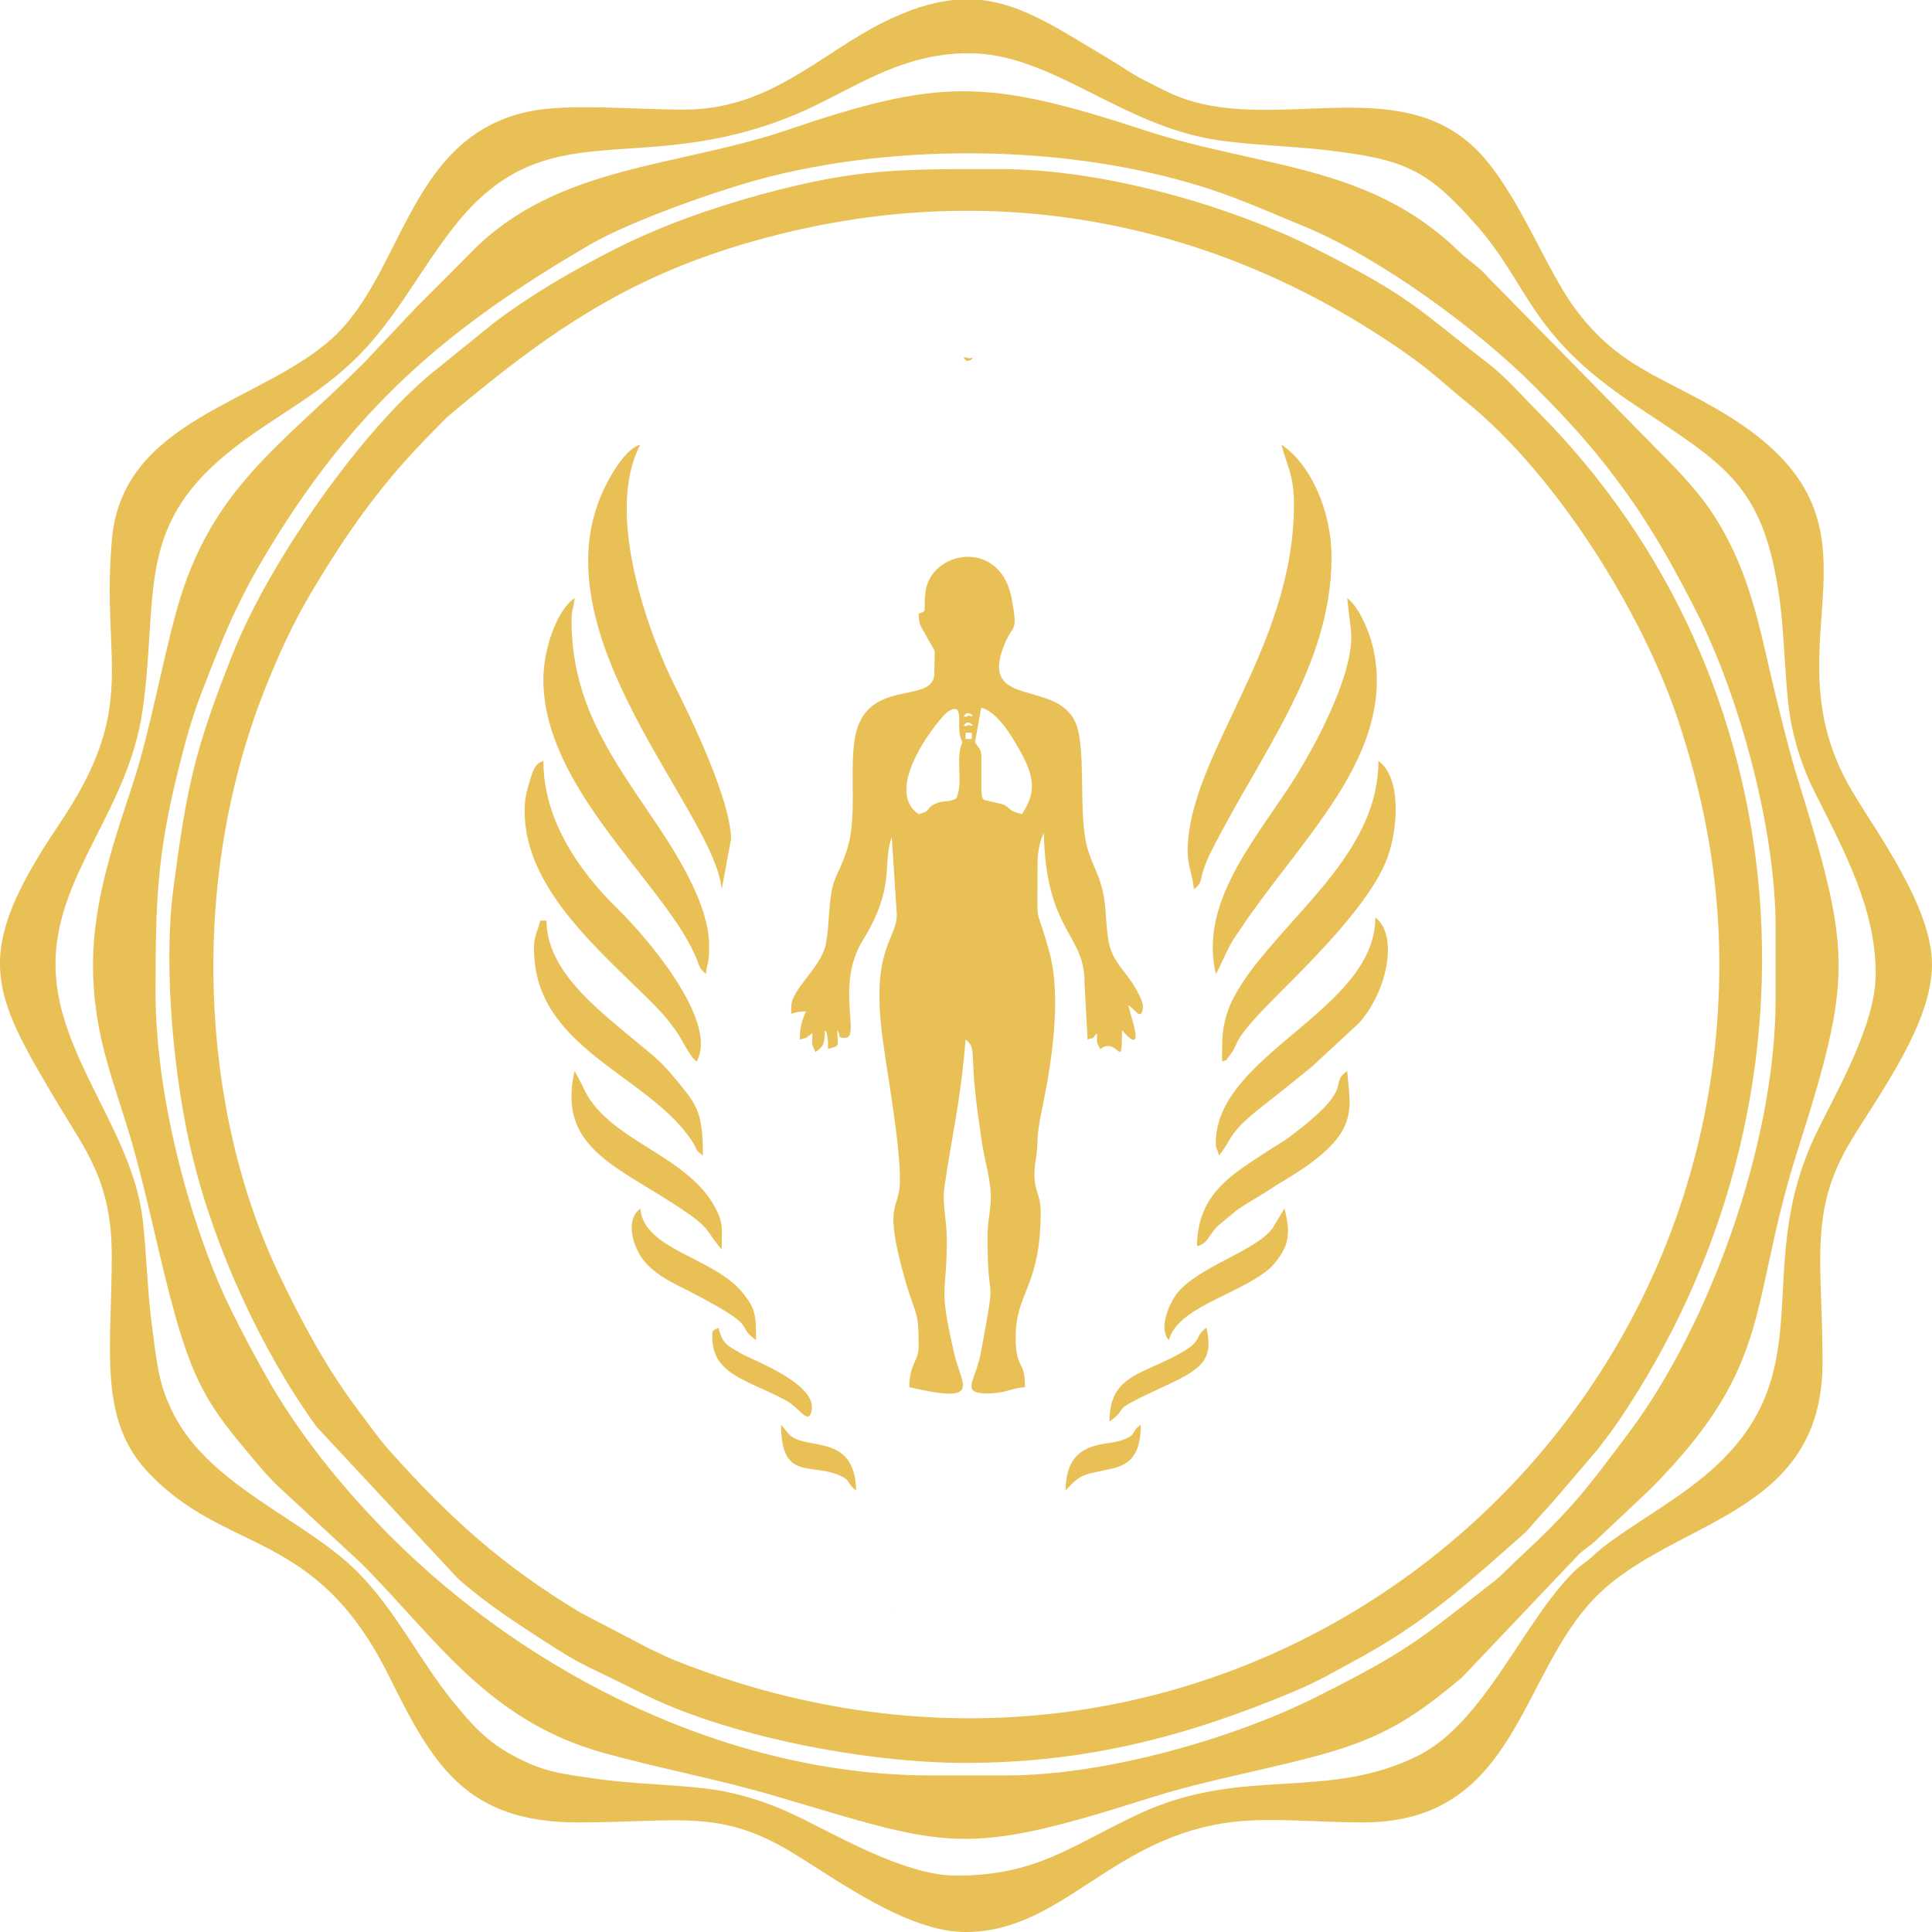 <svg width="84" height="84" viewBox="0 0 84 84" fill="none" xmlns="http://www.w3.org/2000/svg">
<path fill-rule="evenodd" clip-rule="evenodd" d="M6.764 43.157C6.764 39.23 6.814 37.22 7.769 33.408C8.063 32.236 8.336 31.224 8.745 30.165C9.624 27.892 10.203 26.391 11.444 24.291C15.271 17.813 19.375 14.289 25.671 10.625C27.432 9.601 31.377 8.204 33.469 7.678C39.741 6.101 47.679 6.334 53.657 8.596C54.673 8.981 55.629 9.404 56.649 9.821C60.001 11.192 64.227 14.307 66.696 16.78C68.19 18.276 69.351 19.545 70.616 21.296C71.866 23.025 72.824 24.745 73.801 26.684C75.625 30.3 77.2 36.033 77.2 40.298V43.43C77.2 49.799 74.259 57.695 70.847 62.256C68.926 64.824 68.332 65.619 65.946 67.832C65.514 68.233 65.384 68.419 64.884 68.811C61.686 71.312 61.193 71.796 57.211 73.79C53.588 75.605 48.038 77.193 43.749 77.193H40.486C31.708 77.193 23.014 72.838 16.996 66.812C14.901 64.715 12.939 62.298 11.481 59.673C10.949 58.716 10.502 57.879 10.025 56.91C8.437 53.682 6.763 47.96 6.763 43.157H6.764ZM4.044 41.932C4.044 45.108 5.021 47.162 5.755 49.749C6.493 52.354 6.964 54.892 7.636 57.26C8.487 60.262 9.19 61.278 10.939 63.347C11.376 63.864 11.555 64.085 12.033 64.566L15.704 67.969C18.949 71.22 21.192 74.812 26.237 76.212C28.718 76.9 31.273 77.368 33.737 78.097C41.306 80.337 41.837 80.766 50.022 78.162C52.38 77.412 55.149 76.93 57.514 76.27C60.285 75.497 61.64 74.544 63.563 72.933L68.667 67.559C68.961 67.288 69.058 67.271 69.347 67.015L71.728 64.77C77.196 59.277 75.982 56.85 78.169 49.98C80.568 42.448 80.488 41.39 78.17 33.883C77.79 32.653 77.517 31.522 77.2 30.225C76.569 27.65 76.233 25.442 74.933 23.101C74.314 21.986 73.714 21.284 72.882 20.389L64.724 12.084C64.265 11.559 63.898 11.383 63.43 10.928C59.511 7.117 54.794 7.309 49.782 5.669C42.834 3.395 40.844 3.409 34.18 5.667C29.445 7.271 24.224 7.183 20.53 10.925C19.71 11.755 18.981 12.486 18.151 13.308L15.84 15.759C12.21 19.393 9.159 21.229 7.686 26.518C7.014 28.932 6.55 31.707 5.762 34.122C5.034 36.352 4.044 39.107 4.044 41.932L4.044 41.932Z" fill="#E9C055"/>
<path fill-rule="evenodd" clip-rule="evenodd" d="M2.412 41.932C2.412 38.014 5.578 35.252 6.199 30.883C6.9 25.946 5.861 22.999 9.871 19.721C11.815 18.131 13.752 17.305 15.569 15.487C17.246 13.807 18.252 11.751 19.738 9.859C23.806 4.676 27.688 7.847 34.582 4.98C36.946 3.997 39.015 2.315 42.118 2.315C45.769 2.315 48.735 5.496 53.017 6.105C54.465 6.312 56.085 6.349 57.508 6.51C61.066 6.914 62 7.339 64.112 9.701C66.547 12.424 66.381 14.478 71.055 17.59C75.072 20.263 76.693 21.086 77.379 26.098C77.561 27.427 77.598 29.198 77.755 30.623C77.904 31.973 78.349 33.35 78.878 34.4C80.211 37.044 81.553 39.52 81.553 42.341C81.553 44.664 79.699 47.701 78.878 49.465C76.095 55.441 79.422 59.818 74.043 64.228C72.651 65.37 71.062 66.223 69.721 67.252C69.445 67.464 69.331 67.602 69.062 67.819C68.775 68.05 68.677 68.087 68.392 68.372C66.221 70.546 64.516 74.906 61.657 76.333C57.642 78.338 54.055 76.748 49.506 78.871C46.605 80.225 45.1 81.549 41.575 81.549C39.284 81.549 36.207 79.687 34.459 78.871C33.338 78.347 32.049 77.925 30.673 77.761C29.218 77.587 27.512 77.556 26.168 77.371C24.389 77.126 23.647 77.049 22.31 76.332C21.171 75.722 20.508 74.983 19.725 74.019C18.21 72.158 17.216 70.01 15.504 68.307C13.257 66.072 9.189 64.635 7.578 61.539C6.882 60.201 6.827 59.313 6.588 57.493C6.41 56.131 6.372 54.438 6.199 52.982C5.737 49.113 2.413 45.842 2.413 41.932L2.412 41.932ZM41.442 0H42.653C44.54 0.203 46.138 1.333 48.33 2.63C48.858 2.943 49.127 3.169 49.686 3.451C50.172 3.697 50.559 3.916 51.051 4.126C55.266 5.925 60.789 3.021 64.253 6.565C65.991 8.344 67.188 11.659 68.457 13.384C70.388 16.012 72.333 16.376 75.001 17.996C82.993 22.848 76.567 27.709 80.521 34.388C81.57 36.159 84 39.43 84 41.932C84 44.468 81.779 47.458 80.489 49.581C78.615 52.664 79.241 54.859 79.241 59.223C79.241 65.948 72.79 66.019 69.415 69.398C66.027 72.79 65.972 79.236 59.252 79.236C57.273 79.236 55.358 79.019 53.652 79.211C48.341 79.809 46.214 84.001 41.982 84.001C39.466 84.001 36.473 81.781 34.427 80.537C31.285 78.628 29.508 79.236 25.12 79.236C20.237 79.236 18.803 76.691 16.916 72.882C13.687 66.361 9.822 67.661 6.387 63.956C4.253 61.653 4.859 58.569 4.859 54.594C4.859 51.384 3.737 50.03 2.554 48.053C-0.428 43.066 -1.259 41.517 2.575 35.834C6.087 30.628 4.376 28.869 4.869 23.427C5.343 18.198 11.388 17.523 14.483 14.673C17.562 11.838 17.768 5.926 23.021 4.842C24.732 4.489 27.578 4.766 29.744 4.766C33.446 4.766 35.602 2.385 38.354 0.997C39.529 0.405 40.532 0.095 41.441 0.001L41.442 0Z" fill="#E9C055"/>
<path fill-rule="evenodd" clip-rule="evenodd" d="M74.753 41.932C74.753 64.641 52.026 81.266 29.315 72.177C28.879 72.002 28.708 71.889 28.287 71.708L25.249 70.121C21.877 68.099 19.558 66.011 16.93 63.066C16.46 62.538 16.047 61.946 15.621 61.381C14.217 59.519 13.189 57.613 12.155 55.457C8.7 48.253 8.194 38.33 11.522 29.951C12.1 28.499 12.723 27.127 13.504 25.809C15.089 23.133 16.615 20.973 18.831 18.754C19.097 18.487 19.3 18.25 19.585 18.011C24.235 14.119 27.971 11.536 34.584 10.02C44.111 7.837 53.371 9.909 61.156 15.383C62.337 16.213 62.808 16.712 63.718 17.446C67.705 20.659 71.437 26.703 72.968 31.33C73.986 34.408 74.753 37.871 74.753 41.931L74.753 41.932ZM41.982 76.648C47.264 76.648 51.633 75.472 56.183 73.576C57.321 73.101 58.046 72.667 59.069 72.109C61.605 70.726 63.256 69.336 65.338 67.494C66.954 66.065 65.92 67.027 67.443 65.381L69.45 63.034C69.762 62.617 70.069 62.238 70.376 61.783C79.813 47.849 78.466 29.517 66.832 17.869C66.108 17.143 65.481 16.401 64.691 15.793C61.609 13.416 61.403 12.929 57.076 10.756C53.853 9.137 48.292 7.352 43.478 7.352C39.227 7.352 37.289 7.304 33.035 8.469C30.888 9.058 28.691 9.845 26.797 10.801C24.879 11.769 23.095 12.812 21.468 14.043L19.137 15.929C15.93 18.388 11.747 24.329 10.124 28.415C8.463 32.594 8.122 34.191 7.539 38.625C7.083 42.093 7.563 46.952 8.365 50.268C9.338 54.286 11.36 58.71 13.756 62.025L19.923 68.647C20.663 69.295 21.594 69.989 22.4 70.523C25.586 72.636 24.971 72.136 27.885 73.609C31.539 75.456 37.552 76.649 41.982 76.649L41.982 76.648Z" fill="#E9C055"/>
<path fill-rule="evenodd" clip-rule="evenodd" d="M42.39 32.266L42.662 30.769C43.378 30.96 43.978 31.985 44.34 32.629C45.007 33.818 45.044 34.479 44.43 35.397C43.796 35.249 43.98 35.144 43.625 34.978L43.078 34.845C42.647 34.718 42.66 35.013 42.67 33.347C42.675 32.577 42.693 32.719 42.39 32.266ZM41.847 32.266C41.511 32.967 41.91 34.016 41.575 34.717C41.151 34.92 41.086 34.768 40.701 34.931C40.206 35.14 40.567 35.231 39.943 35.397C38.313 34.304 40.888 31.137 41.228 30.932C42.021 30.453 41.492 31.707 41.847 32.266ZM42.39 32.266L42.254 32.13L42.39 32.266ZM41.982 32.13L41.847 32.266L41.982 32.13ZM42.254 32.13H41.982V31.857H42.254V32.13ZM41.982 31.449C42.127 31.304 42.498 31.665 42.134 31.52C42.131 31.518 41.755 31.677 41.982 31.449ZM41.982 31.041C42.127 30.896 42.498 31.257 42.134 31.111C42.131 31.11 41.755 31.269 41.982 31.041ZM39.943 26.684C39.955 27.223 40.054 27.233 40.247 27.605C40.77 28.62 40.623 27.885 40.623 29.27C40.623 30.56 38.155 29.605 37.355 31.444C36.811 32.692 37.291 35.033 36.92 36.591C36.676 37.617 36.316 38.017 36.191 38.584C36.008 39.424 36.059 40.409 35.885 41.136C35.663 42.062 34.415 43.033 34.406 43.74C34.399 44.258 34.309 44.025 34.837 43.985C34.853 43.983 34.897 43.978 34.911 43.977L35.048 43.973C34.872 44.342 34.776 44.63 34.776 45.199C35.178 45.091 34.996 45.143 35.32 44.926C35.32 45.48 35.274 45.365 35.456 45.743C35.815 45.48 35.85 45.403 35.864 44.79C35.966 44.952 35.925 44.788 35.976 45.086C36.009 45.277 36 45.414 36 45.607C36.558 45.458 36.407 45.505 36.407 44.79C36.428 44.821 36.453 44.837 36.463 44.886C36.515 45.139 36.499 45.106 36.707 45.125C37.483 45.194 36.275 42.883 37.521 40.868C38.926 38.596 38.376 37.618 38.737 36.503C38.747 36.472 38.764 36.431 38.773 36.404L38.991 39.753C38.991 40.912 37.828 41.198 38.388 45.258C38.645 47.112 39.127 49.7 39.127 51.325C39.127 52.662 38.366 52.171 39.34 55.605C39.804 57.241 39.943 56.901 39.943 58.541C39.943 59.177 39.535 59.298 39.535 60.311C42.733 61.056 41.812 60.247 41.498 58.89C40.781 55.801 41.167 56.363 41.167 53.912C41.167 53.032 40.958 52.358 41.06 51.633C41.375 49.405 41.748 48.029 41.983 45.198C42.409 45.511 42.236 45.777 42.378 47.253C42.458 48.084 42.554 48.681 42.655 49.427C42.757 50.183 42.95 50.864 43.039 51.494C43.171 52.422 42.935 52.866 42.935 53.775C42.935 57.178 43.367 54.882 42.649 58.798C42.416 60.067 41.713 60.583 42.935 60.583C43.715 60.583 43.908 60.365 44.567 60.31C44.567 59.09 44.159 59.576 44.159 58.132C44.159 56.181 45.247 55.951 45.247 52.687C45.247 51.76 44.825 51.759 45.031 50.43C45.199 49.349 44.987 49.758 45.325 48.135C45.735 46.161 46.155 43.343 45.63 41.411C44.994 39.069 45.111 40.593 45.111 37.711C45.111 37.386 45.107 37.256 45.159 36.942C45.16 36.93 45.218 36.659 45.233 36.608C45.242 36.574 45.255 36.536 45.265 36.504L45.383 36.214C45.48 40.562 47.171 40.566 47.153 42.746L47.287 45.199C47.736 45.031 47.351 45.29 47.695 44.926C47.707 45.462 47.658 45.246 47.831 45.607C47.873 45.592 47.987 45.513 48.01 45.506C48.682 45.293 48.783 46.532 48.783 44.791C49.837 46.005 49.186 44.266 49.055 43.702C49.405 43.936 49.6 44.383 49.691 43.837C49.734 43.573 49.452 43.103 49.324 42.888C48.967 42.284 48.421 41.834 48.242 41.112C48.052 40.353 48.13 39.512 47.935 38.695C47.745 37.894 47.37 37.404 47.206 36.567C46.911 35.066 47.218 32.477 46.766 31.425C45.949 29.522 42.568 30.825 43.647 28.076C44.04 27.075 44.274 27.582 43.99 26.037C43.501 23.372 40.449 23.926 40.237 25.752C40.131 26.666 40.343 26.521 39.944 26.683L39.943 26.684Z" fill="#E9C055"/>
<path fill-rule="evenodd" clip-rule="evenodd" d="M56.26 21.919C56.26 28.232 51.637 32.855 51.637 37.031C51.637 37.625 51.861 38.095 51.909 38.665C52.387 38.314 52.035 38.257 52.678 36.985C54.854 32.684 57.892 28.95 57.892 24.234C57.892 22.146 56.945 20.156 55.717 19.332C55.902 20.128 56.26 20.606 56.26 21.919Z" fill="#E9C055"/>
<path fill-rule="evenodd" clip-rule="evenodd" d="M31.376 38.665L31.784 36.487C31.784 34.819 30.039 31.212 29.381 29.907C28.19 27.543 26.27 22.303 27.84 19.333C27.209 19.502 26.584 20.598 26.295 21.189C23.186 27.544 31.096 35.291 31.376 38.665V38.665Z" fill="#E9C055"/>
<path fill-rule="evenodd" clip-rule="evenodd" d="M23.625 29.543C23.625 34.229 28.72 38.264 30.198 41.478C30.391 41.898 30.369 42.101 30.696 42.341C30.742 41.788 30.832 42.002 30.832 41.115C30.832 38.905 28.664 36.022 27.704 34.58C26.198 32.319 24.849 30.148 24.849 26.956C24.849 26.486 24.949 26.429 24.985 26.003C24.212 26.521 23.625 28.222 23.625 29.543V29.543Z" fill="#E9C055"/>
<path fill-rule="evenodd" clip-rule="evenodd" d="M58.733 27.361C58.968 29.252 56.989 32.81 55.989 34.308C54.28 36.867 52.179 39.41 52.861 42.34C52.883 42.316 52.912 42.243 52.919 42.263L53.356 41.339C53.546 40.94 53.694 40.746 53.921 40.407C55.205 38.492 56.583 36.95 57.892 34.989C59.262 32.937 60.312 30.576 59.667 28.038C59.491 27.344 59.052 26.355 58.572 26.003L58.733 27.361H58.733Z" fill="#E9C055"/>
<path fill-rule="evenodd" clip-rule="evenodd" d="M22.809 35.261C22.809 38.607 26.011 41.271 28.283 43.532C28.758 44.005 28.959 44.229 29.358 44.77C29.674 45.197 29.957 45.91 30.288 46.153C31.265 44.413 28.114 40.747 26.855 39.515C25.18 37.875 23.625 35.659 23.625 33.083C23.259 33.215 23.193 33.43 23.027 33.981C22.888 34.443 22.81 34.724 22.81 35.261H22.809Z" fill="#E9C055"/>
<path fill-rule="evenodd" clip-rule="evenodd" d="M53.133 46.152C53.459 46.034 53.24 46.164 53.442 45.917C53.985 45.255 53.337 45.471 55.546 43.259C57.099 41.705 59.618 39.218 60.324 37.287C60.775 36.051 60.954 33.833 59.932 33.082C59.932 36.892 56.44 39.426 54.315 42.299C54.009 42.713 53.586 43.395 53.419 43.852C53.135 44.631 53.133 45.107 53.133 46.151V46.152Z" fill="#E9C055"/>
<path fill-rule="evenodd" clip-rule="evenodd" d="M52.861 49.692C52.861 50.004 52.907 49.85 52.997 50.237C53.547 49.603 53.347 49.296 54.841 48.135C55.622 47.529 56.268 47.003 57.034 46.382L59.082 44.485C60.361 43.061 60.787 40.617 59.796 39.89C59.796 43.949 52.861 45.829 52.861 49.692H52.861Z" fill="#E9C055"/>
<path fill-rule="evenodd" clip-rule="evenodd" d="M23.217 41.252C23.217 45.615 28.202 46.722 30.09 49.619C30.379 50.064 30.166 49.947 30.56 50.237C30.56 48.446 30.334 48.084 29.504 47.074C28.627 46.007 28.452 45.958 27.339 45.021C25.883 43.796 23.761 42.153 23.761 40.026H23.489C23.376 40.514 23.217 40.666 23.217 41.252Z" fill="#E9C055"/>
<path fill-rule="evenodd" clip-rule="evenodd" d="M52.045 54.185C52.541 54.052 52.509 53.748 52.939 53.31L53.755 52.63C54.133 52.367 54.39 52.221 54.758 52C55.104 51.792 55.361 51.605 55.76 51.369C59.183 49.346 58.719 48.333 58.572 46.561C57.712 47.192 59.05 47.187 56.106 49.402C55.727 49.688 55.415 49.847 55.035 50.099C53.648 51.019 52.045 51.886 52.045 54.185Z" fill="#E9C055"/>
<path fill-rule="evenodd" clip-rule="evenodd" d="M31.376 54.321C31.376 53.581 31.459 53.287 31.204 52.723C30.045 50.16 26.339 49.668 25.315 47.183L24.985 46.561C24.215 49.869 26.762 50.668 29.527 52.496C30.979 53.456 30.599 53.426 31.376 54.321Z" fill="#E9C055"/>
<path fill-rule="evenodd" clip-rule="evenodd" d="M32.872 58.269C32.872 57.135 32.836 56.902 32.316 56.239C31.08 54.665 27.991 54.361 27.841 52.551C27.196 53.024 27.502 54.047 27.84 54.593C28.186 55.151 28.781 55.541 29.425 55.866C33.348 57.844 31.82 57.497 32.872 58.269V58.269Z" fill="#E9C055"/>
<path fill-rule="evenodd" clip-rule="evenodd" d="M50.821 58.269C51.201 56.845 53.758 56.319 55.12 55.221C55.343 55.042 55.53 54.795 55.684 54.561C56.139 53.871 56.016 53.254 55.852 52.551C55.831 52.575 55.801 52.584 55.794 52.628L55.334 53.394C54.588 54.416 52.036 55.081 51.143 56.277C50.837 56.687 50.501 57.523 50.678 58.018C50.751 58.223 50.746 58.16 50.821 58.269Z" fill="#E9C055"/>
<path fill-rule="evenodd" clip-rule="evenodd" d="M48.237 61.809C49.277 61.046 47.928 61.523 50.641 60.266C52.239 59.527 52.781 59.133 52.453 57.725C51.913 58.121 52.295 58.264 51.449 58.762C50.992 59.031 50.586 59.213 50.083 59.437C49.004 59.918 48.237 60.315 48.237 61.809V61.809Z" fill="#E9C055"/>
<path fill-rule="evenodd" clip-rule="evenodd" d="M30.968 58.133C30.968 59.782 32.522 59.995 34.19 60.897C34.678 61.161 35.084 61.844 35.239 61.491C35.787 60.242 32.73 59.151 32.18 58.825C31.635 58.502 31.404 58.432 31.24 57.725C31.011 57.884 30.968 57.744 30.968 58.133Z" fill="#E9C055"/>
<path fill-rule="evenodd" clip-rule="evenodd" d="M46.334 64.804C47.013 64.021 47.205 64.117 48.37 63.848C49.275 63.638 49.597 63.058 49.597 61.945C49.098 62.311 49.504 62.349 48.775 62.62C48.085 62.875 46.333 62.568 46.333 64.804L46.334 64.804Z" fill="#E9C055"/>
<path fill-rule="evenodd" clip-rule="evenodd" d="M37.223 64.804C37.168 62.303 35.108 63.084 34.33 62.391L33.96 61.945C33.96 64.293 35.14 63.658 36.317 64.078C37.071 64.347 36.751 64.457 37.224 64.804H37.223Z" fill="#E9C055"/>
<path fill-rule="evenodd" clip-rule="evenodd" d="M41.982 15.656C42.122 15.796 42.474 15.461 42.14 15.583C42.137 15.584 41.754 15.428 41.982 15.656Z" fill="#E9C055"/>
<path fill-rule="evenodd" clip-rule="evenodd" d="M38.719 69.978L38.759 69.937C38.757 69.94 38.705 69.964 38.719 69.978Z" fill="#E9C055"/>
</svg>
